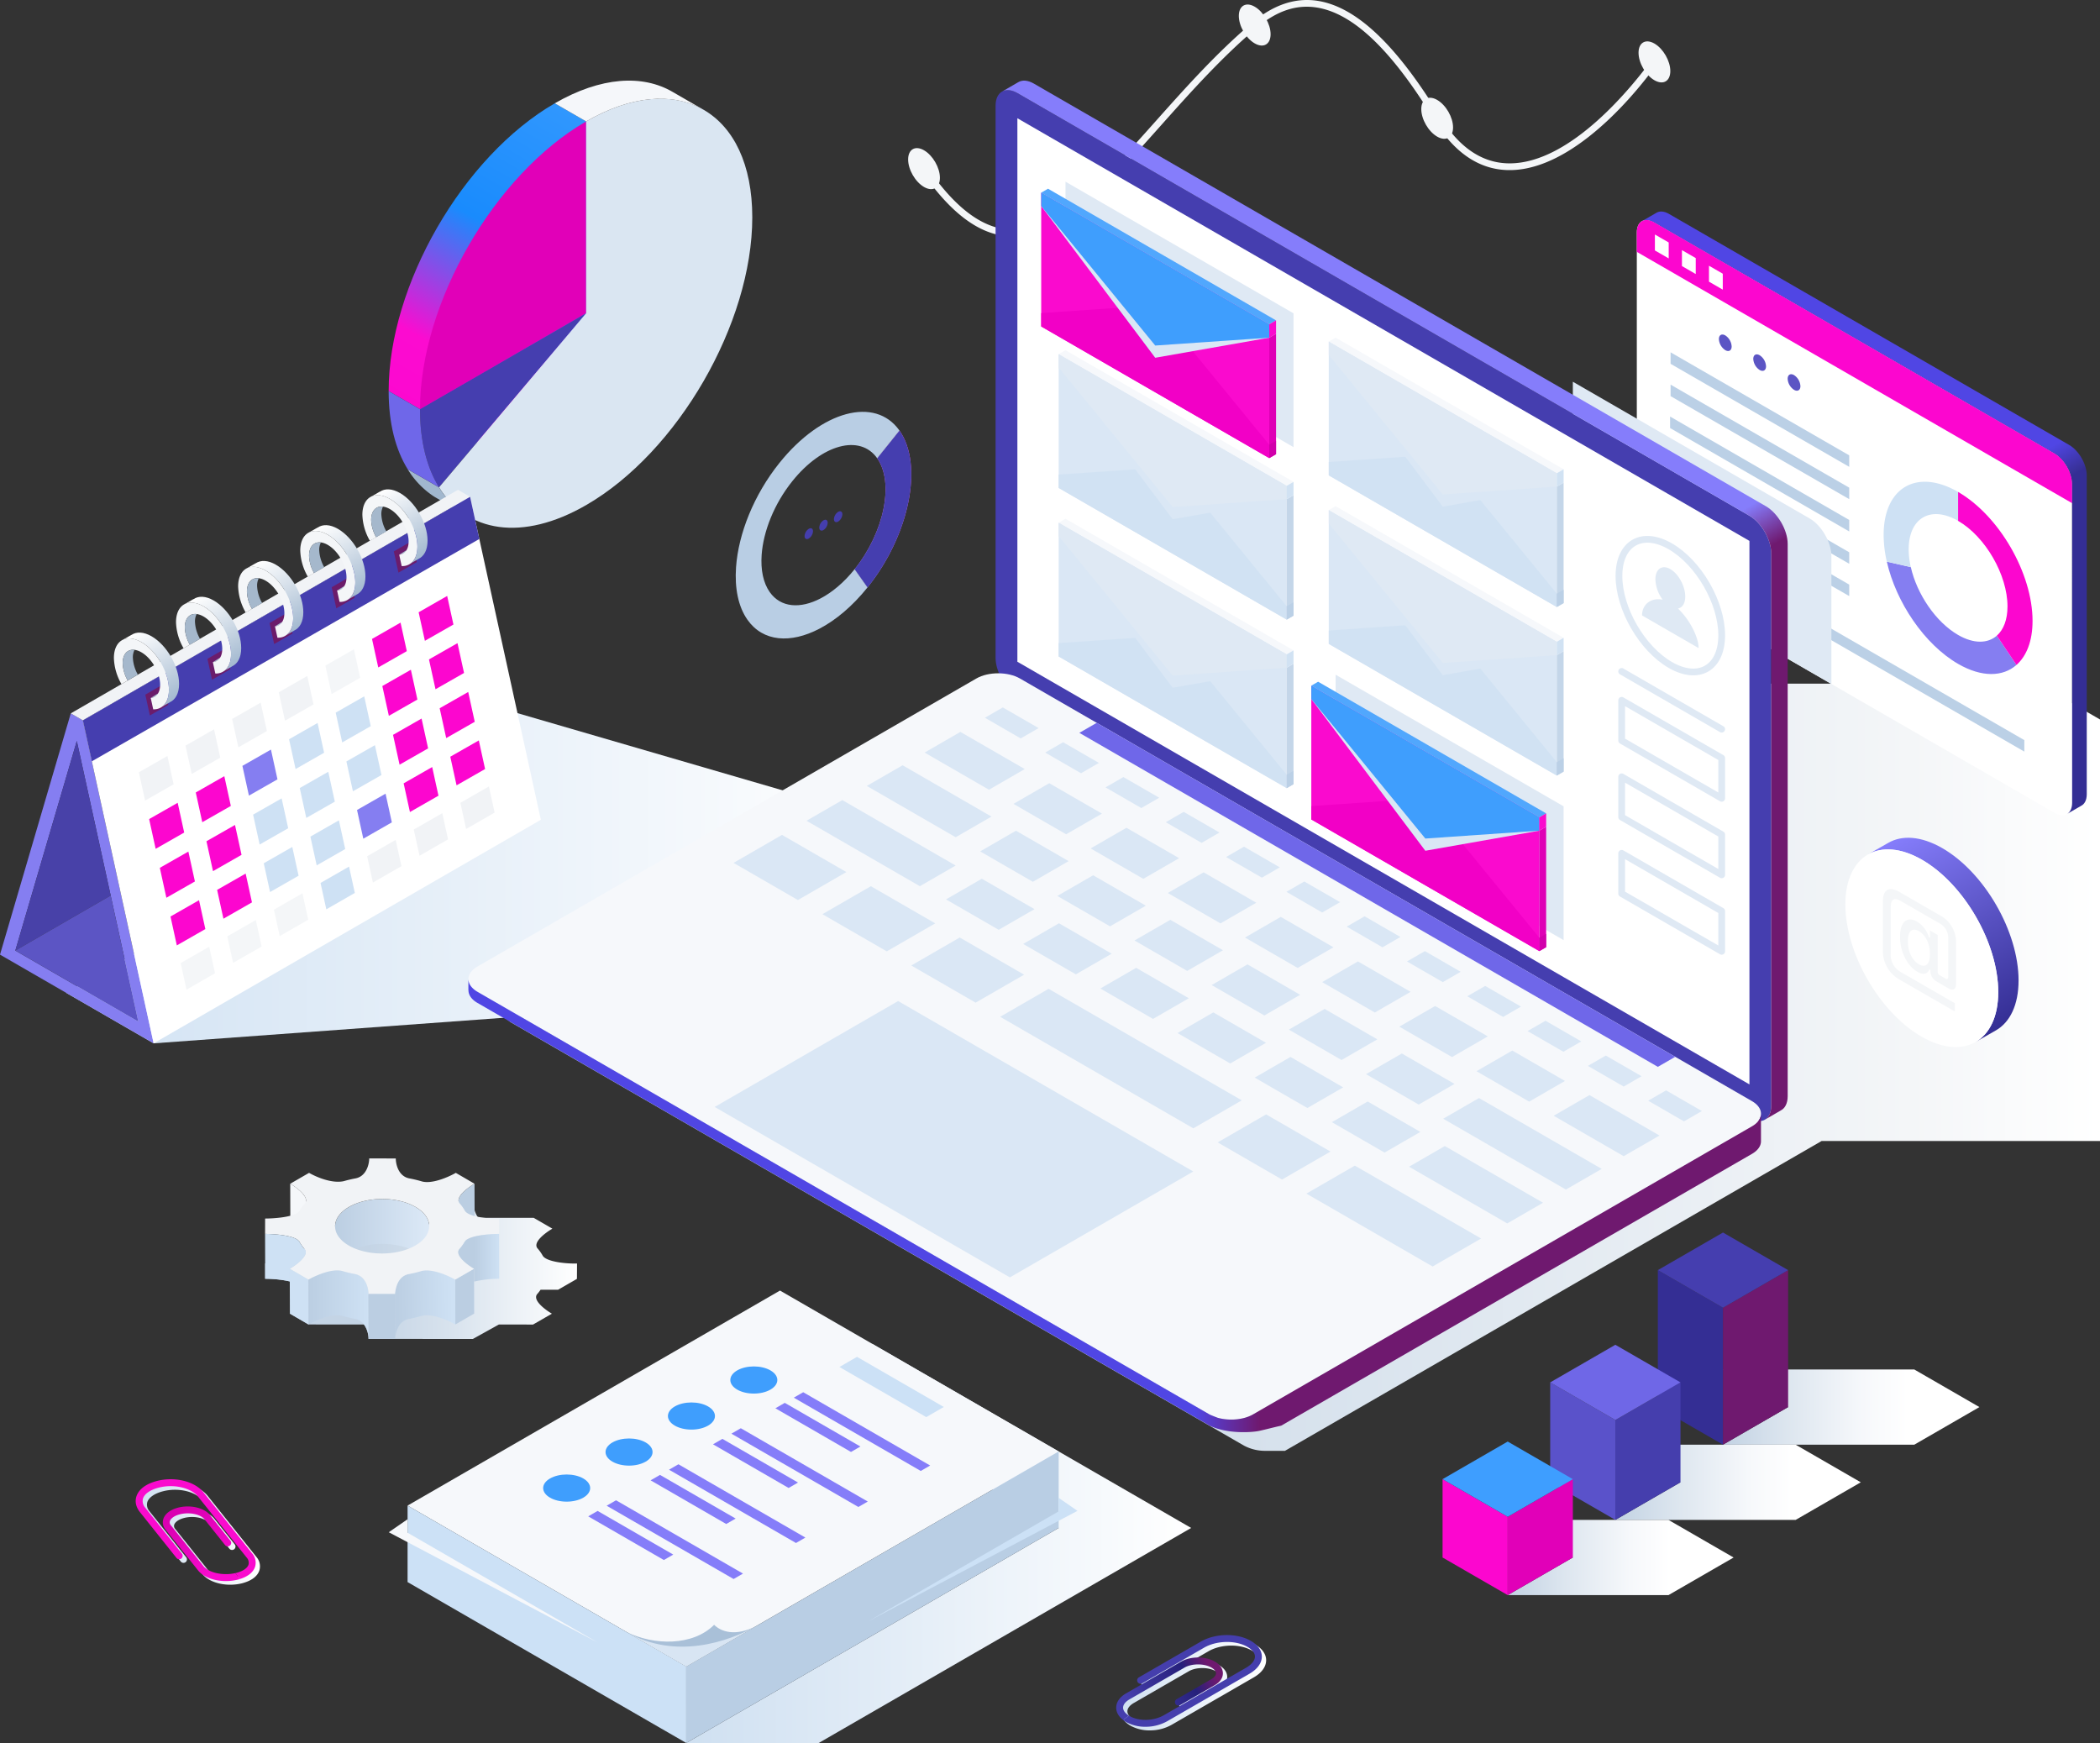 <svg xmlns="http://www.w3.org/2000/svg" xmlns:xlink="http://www.w3.org/1999/xlink" viewBox="0 0 1244.297 1032.751" id="Mailmarketing"><rect x="0" y="0" width="1244.297" height="1032.751" fill="#333333" stroke="none"/><defs><linearGradient id="c" x1="298.018" x2="1244.297" y1="632.368" y2="632.368" gradientUnits="userSpaceOnUse"><stop offset="0" stop-color="#c4d4e4" class="stopColorc4c9e4 svgShape"></stop><stop offset=".236" stop-color="#cad8e7" class="stopColorcacee7 svgShape"></stop><stop offset=".541" stop-color="#dae4ee" class="stopColordaddee svgShape"></stop><stop offset=".881" stop-color="#f4f6f8" class="stopColorf4f5fa svgShape"></stop><stop offset="1" stop-color="#ffffff" class="stopColorffffff svgShape"></stop></linearGradient><linearGradient id="d" x1="1040.215" x2="1255.289" y1="92.163" y2="464.682" gradientUnits="userSpaceOnUse"><stop offset=".551" stop-color="#5046e4" class="stopColor5652cc svgShape"></stop><stop offset=".596" stop-color="#383199" class="stopColor393199 svgShape"></stop><stop offset=".6" stop-color="#342e94" class="stopColor362e94 svgShape"></stop></linearGradient><linearGradient id="e" x1="165.286" x2="303.322" y1="40.536" y2="281.215" gradientTransform="matrix(-1 0 0 1 537.93 0)" gradientUnits="userSpaceOnUse"><stop offset="0" stop-color="#3e9eff" class="stopColorffd03e svgShape"></stop><stop offset=".142" stop-color="#3097fe" class="stopColorfecb30 svgShape"></stop><stop offset=".44" stop-color="#198bfd" class="stopColorfdc119 svgShape"></stop><stop offset=".72" stop-color="#fc0bd0" class="stopColorfcbc0b svgShape"></stop><stop offset=".96" stop-color="#fc06cf" class="stopColorfcba06 svgShape"></stop><stop offset=".966" stop-color="#fb0ed0" class="stopColorfbb40e svgShape"></stop><stop offset=".976" stop-color="#f723d0" class="stopColorf7a423 svgShape"></stop><stop offset=".987" stop-color="#f147d2" class="stopColorf18947 svgShape"></stop><stop offset="1" stop-color="#a50b89" class="stopColore96675 svgShape"></stop></linearGradient><linearGradient id="f" x1="24.976" x2="512.547" y1="518.865" y2="518.865" gradientTransform="translate(14.22)" gradientUnits="userSpaceOnUse"><stop offset="0" stop-color="#d1e2f3" class="stopColord1d7f3 svgShape"></stop><stop offset="1" stop-color="#ffffff" class="stopColorffffff svgShape"></stop></linearGradient><linearGradient id="a" x1="196.695" x2="219.697" y1="414.319" y2="374.478" gradientTransform="matrix(-1 0 0 1 300.468 0)" gradientUnits="userSpaceOnUse"><stop offset="0" stop-color="#a3b9d0" class="stopColora3a9d0 svgShape"></stop><stop offset="1" stop-color="#ffffff" class="stopColorffffff svgShape"></stop></linearGradient><linearGradient id="g" x1="159.888" x2="182.89" y1="393.101" y2="353.26" xlink:href="#a"></linearGradient><linearGradient id="h" x1="123.081" x2="146.083" y1="371.883" y2="332.042" xlink:href="#a"></linearGradient><linearGradient id="i" x1="86.274" x2="109.276" y1="350.665" y2="310.824" xlink:href="#a"></linearGradient><linearGradient id="j" x1="49.467" x2="72.469" y1="329.447" y2="289.606" xlink:href="#a"></linearGradient><linearGradient id="k" x1="711.761" x2="1088.552" y1="-13.898" y2="638.723" gradientUnits="userSpaceOnUse"><stop offset=".576" stop-color="#857dfb" class="stopColor807dfb svgShape"></stop><stop offset=".612" stop-color="#6f196f" class="stopColor20196f svgShape"></stop></linearGradient><linearGradient id="l" x1="277.527" x2="1043.423" y1="714.515" y2="714.515" gradientUnits="userSpaceOnUse"><stop offset=".562" stop-color="#5046e4" class="stopColor5652cc svgShape"></stop><stop offset=".612" stop-color="#6f196f" class="stopColor20196f svgShape"></stop></linearGradient><linearGradient id="b" x1="978.5" x2="1130.436" y1="833.728" y2="833.728" gradientTransform="translate(42.41)" gradientUnits="userSpaceOnUse"><stop offset="0" stop-color="#c2d2e3" class="stopColorc2c7e3 svgShape"></stop><stop offset=".253" stop-color="#dde6ef" class="stopColordde0ef svgShape"></stop><stop offset=".543" stop-color="#f6f8fb" class="stopColorf6f7fb svgShape"></stop><stop offset=".719" stop-color="#ffffff" class="stopColorffffff svgShape"></stop></linearGradient><linearGradient id="m" x1="859.493" x2="1004.917" y1="878.293" y2="878.293" gradientTransform="translate(97.637)" xlink:href="#b"></linearGradient><linearGradient id="n" x1="740.486" x2="874.336" y1="922.859" y2="922.859" gradientTransform="translate(152.864)" xlink:href="#b"></linearGradient><linearGradient id="o" x1="756.769" x2="868.126" y1="-150.051" y2="-150.051" gradientTransform="matrix(.749 -1.011 -.434 -.749 -171.906 1039.263)" gradientUnits="userSpaceOnUse"><stop offset="0" stop-color="#6db4fc" class="stopColorfcad6d svgShape"></stop><stop offset="1" stop-color="#fd6ae2" class="stopColorfd806a svgShape"></stop></linearGradient><linearGradient id="p" x1="157.061" x2="341.911" y1="753.179" y2="753.179" gradientUnits="userSpaceOnUse"><stop offset=".331" stop-color="#c4d4e5" class="stopColorc4c9e5 svgShape"></stop><stop offset=".584" stop-color="#d7e2ed" class="stopColord7dbed svgShape"></stop><stop offset="1" stop-color="#ffffff" class="stopColorffffff svgShape"></stop></linearGradient><linearGradient id="q" x1="198.544" x2="254.39" y1="731.825" y2="731.825" gradientUnits="userSpaceOnUse"><stop offset="0" stop-color="#bbcee2" class="stopColorbbbfe2 svgShape"></stop><stop offset="1" stop-color="#dce9f7" class="stopColordce0f7 svgShape"></stop></linearGradient><linearGradient id="r" x1="182.772" x2="218.398" y1="772.969" y2="772.969" gradientUnits="userSpaceOnUse"><stop offset="0" stop-color="#bbcee2" class="stopColorbbbfe2 svgShape"></stop><stop offset="1" stop-color="#cee1f4" class="stopColorced2f4 svgShape"></stop></linearGradient><linearGradient id="s" x1="459.414" x2="476.979" y1="766.809" y2="796.185" gradientTransform="rotate(120.001 362.045 714.49)" gradientUnits="userSpaceOnUse"><stop offset="0" stop-color="#cee1f4" class="stopColorced2f4 svgShape"></stop><stop offset="1" stop-color="#bbcee2" class="stopColorbbbfe2 svgShape"></stop></linearGradient><linearGradient id="t" x1="271.512" x2="295.808" y1="745.254" y2="745.254" gradientUnits="userSpaceOnUse"><stop offset=".404" stop-color="#bbcee2" class="stopColorbbbfe2 svgShape"></stop><stop offset="1" stop-color="#cee1f4" class="stopColorced2f4 svgShape"></stop></linearGradient><linearGradient id="u" x1="-58.619" x2="69.551" y1="371.213" y2="371.213" gradientTransform="rotate(-120.001 634.464 126.702)" gradientUnits="userSpaceOnUse"><stop offset="0" stop-color="#342e94" class="stopColor362e94 svgShape"></stop><stop offset=".449" stop-color="#5750c0" class="stopColor5650c0 svgShape"></stop><stop offset="1" stop-color="#857dfb" class="stopColor807dfb svgShape"></stop></linearGradient><linearGradient id="v" x1="82.957" x2="154.064" y1="908.811" y2="908.811" gradientUnits="userSpaceOnUse"><stop offset="0" stop-color="#cfe0f1" class="stopColorcfd5f1 svgShape"></stop><stop offset=".615" stop-color="#ebf2f9" class="stopColorebeef9 svgShape"></stop><stop offset="1" stop-color="#ffffff" class="stopColorffffff svgShape"></stop></linearGradient><linearGradient id="w" x1="132.208" x2="104.468" y1="928.723" y2="893.155" gradientUnits="userSpaceOnUse"><stop offset="0" stop-color="#fa0ace" class="stopColorfab80a svgShape"></stop><stop offset=".033" stop-color="#f90ace" class="stopColorf9b60a svgShape"></stop><stop offset=".615" stop-color="#e203b9" class="stopColore29503 svgShape"></stop><stop offset=".935" stop-color="#da00b2" class="stopColorda8900 svgShape"></stop></linearGradient><linearGradient id="x" x1="663.93" x2="750.214" y1="998.135" y2="998.135" gradientUnits="userSpaceOnUse"><stop offset="0" stop-color="#cfe0f1" class="stopColorcfd5f1 svgShape"></stop><stop offset=".505" stop-color="#e9f1f9" class="stopColore9ecf9 svgShape"></stop><stop offset="1" stop-color="#ffffff" class="stopColorffffff svgShape"></stop></linearGradient><linearGradient id="y" x1="672.39" x2="719.87" y1="1013.108" y2="985.708" gradientUnits="userSpaceOnUse"><stop offset="0" stop-color="#453ead" class="stopColor423ead svgShape"></stop><stop offset=".213" stop-color="#3b349c" class="stopColor39349c svgShape"></stop><stop offset=".679" stop-color="#26207b" class="stopColor27207b svgShape"></stop><stop offset=".935" stop-color="#6f196f" class="stopColor20196f svgShape"></stop></linearGradient><linearGradient id="z" x1="406.608" x2="705.795" y1="914.532" y2="914.532" gradientUnits="userSpaceOnUse"><stop offset="0" stop-color="#cfe0f1" class="stopColorcfd5f1 svgShape"></stop><stop offset="1" stop-color="#ffffff" class="stopColorffffff svgShape"></stop></linearGradient></defs><g style="isolation:isolate" fill="#010001" class="color000000 svgShape"><g fill="#010001" class="color000000 svgShape"><g data-name="Line graph" fill="#010001" class="color000000 svgShape"><path fill="#f4f6f8" d="M556.92 105.355c0-6.002-4.214-13.305-9.413-16.305-5.199-3.004-9.416-.57-9.416 5.435s4.217 13.304 9.416 16.307c5.2 3 9.414.568 9.414-5.437ZM752.86 20.27c0-6.001-4.213-13.304-9.413-16.304-5.199-3.005-9.416-.57-9.416 5.434 0 6.003 4.217 13.305 9.416 16.307 5.2 3 9.414.567 9.414-5.436ZM860.97 75.514c0-6.005-4.216-13.305-9.415-16.308-5.2-3.002-9.414-.568-9.414 5.437s4.214 13.302 9.414 16.307c5.199 3 9.416.566 9.416-5.436ZM989.7 42.11c0-6.004-4.217-13.305-9.413-16.307-5.202-3.002-9.414-.568-9.414 5.437 0 6.004 4.212 13.302 9.414 16.307 5.196 3 9.413.565 9.413-5.437Z" class="colorced3f8 svgShape"></path><path fill="#f4f6f8" d="M600.312 140.124c-.871 0-1.74-.027-2.615-.083-17.68-1.127-34.637-13.88-51.842-38.99l3.3-2.262c16.463 24.028 32.426 36.216 48.797 37.26 27.92 1.79 55.125-28.689 86.582-63.977 17.938-20.12 36.487-40.927 57.62-58.766C754.738 2.685 767.812-1.614 781.023.54c22.795 3.709 46.426 26.115 72.244 68.498 10.814 17.756 24.098 27.081 39.484 27.719a43.78 43.78 0 0 0 1.754.036c36.608 0 73.576-46.768 84.164-61.296l3.235 2.355c-8.944 12.27-23.305 29.774-40.944 43.499-17.334 13.487-33.623 20.01-48.375 19.402-16.804-.695-31.181-10.666-42.736-29.635-25.174-41.324-47.897-63.12-69.469-66.63-12.181-1.984-23.834 1.905-35.646 11.874-20.914 17.657-39.368 38.355-57.213 58.372-31.213 35.012-58.297 65.39-87.21 65.39Z" class="colorced3f8 svgShape"></path></g><path d="m1244.297 426.296-23.82-13.752c-7.102-4.1-24.528-7.453-38.736-7.453H615.062c-14.204 0-311.72 186.134-311.72 186.134-7.099 4.102-7.099 10.809 0 14.911L737.11 856.57a26.467 26.467 0 0 0 12.994 3.075h11.28l305.37-176.307 12.606-7.279h164.938Z" style="mix-blend-mode:multiply" fill="url(#c)" data-name="Shadow from laptop"></path><g data-name="Back frame" fill="#010001" class="color000000 svgShape"><path fill="#ffffff" d="M1227.787 475.629c0 6.6-4.677 9.3-10.393 6L980.24 344.707c-5.716-3.3-10.392-11.4-10.392-18v-188.97c0-6.6 4.676-9.3 10.392-6l237.155 136.922c5.716 3.3 10.393 11.4 10.393 18Z" class="colorffffff svgShape"></path><path fill="#fc06cf" d="M1217.394 268.659 980.24 131.737c-5.716-3.3-10.392-.6-10.392 6v11.5l257.94 148.922v-11.5c0-6.6-4.677-14.7-10.393-18Z" class="colorfcba06 svgShape"></path><path fill="#ffffff" d="m980.563 138.951 8.18 4.723v9.446l-8.18-4.723v-9.446zM996.584 148.201l8.181 4.723v9.446l-8.181-4.723v-9.446zM1012.605 157.451l8.181 4.723v9.446l-8.181-4.723v-9.446z" class="colorffffff svgShape"></path><path fill="url(#d)" d="M1226.054 263.659 988.9 126.737c-2.832-1.635-5.406-1.793-7.285-.738l-.001-.002-.022.013-.06.034-8.579 4.953.002.002c1.879-1.055 4.453-.897 7.285.738l237.155 136.922c5.716 3.3 10.393 11.4 10.393 18v188.97c0 3.157-1.079 5.408-2.82 6.551l8.03-4.636-.008-.011c2.115-.98 3.458-3.378 3.458-6.904v-188.97c0-6.6-4.677-14.7-10.393-18Z"></path><path fill="#5c55c4" d="M1038.856 212.674c0-2.41 1.693-3.389 3.78-2.183a8.354 8.354 0 0 1 3.78 6.55c0 2.41-1.69 3.388-3.78 2.182a8.36 8.36 0 0 1-3.78-6.549ZM1018.484 200.913c0-2.412 1.693-3.389 3.78-2.183a8.36 8.36 0 0 1 3.78 6.549c0 2.41-1.693 3.389-3.78 2.183a8.36 8.36 0 0 1-3.78-6.55ZM1066.788 228.801a8.353 8.353 0 0 0-3.78-6.548c-2.088-1.205-3.78-.228-3.78 2.183a8.358 8.358 0 0 0 3.78 6.548c2.089 1.206 3.78.23 3.78-2.183Z" class="color5655c4 svgShape"></path><path fill="#bbd0e6" d="m989.856 208.758 105.853 61.047v6.811l-105.853-61.047v-6.811zM989.856 227.904l105.853 61.048v6.811l-105.853-61.048v-6.811zM989.563 246.815l106.146 61.283v6.811l-106.146-61.283v-6.811zM989.563 265.961l106.146 61.283v6.811l-106.146-61.283v-6.811zM989.563 285.107l106.146 61.284v6.811l-106.146-61.284v-6.811zM989.563 317.348l209.898 121.185v6.811L989.563 324.159v-6.811z" class="colorbbc0e6 svgShape"></path><path fill="#857ef1" d="M1132.194 336.032c3.636 15.992 14.803 32.557 28.02 40.188 9.3 5.369 17.581 5.136 22.943.424L1194.792 394c-8.081 7.101-20.561 7.453-34.578-.64-19.92-11.5-36.75-36.466-42.23-60.567Z" class="color807ef1 svgShape"></path><path fill="#cee1f4" d="M1116.097 316.948a71.813 71.813 0 0 0 1.887 15.846l14.21 3.238a47.655 47.655 0 0 1-1.252-10.513c0-18.667 13.106-26.234 29.272-16.9v-17.142c-24.365-14.067-44.117-2.663-44.117 25.471Z" class="colorced2f4 svgShape"></path><path fill="#fc06cf" d="M1160.214 291.477v17.142c16.167 9.334 29.272 32.033 29.272 50.7 0 7.93-2.37 13.846-6.329 17.325L1194.792 394c5.967-5.244 9.54-14.16 9.54-26.11 0-28.135-19.752-62.346-44.118-76.414Z" class="colorfcba06 svgShape"></path></g><g data-name="Pie chart" fill="#010001" class="color000000 svgShape"><path fill="#857df9" d="M347.306 71.943v113.668l-98.44 56.836c0-62.777 44.072-139.115 98.44-170.504Z" class="color807df9 svgShape"></path><path fill="url(#e)" d="m328.72 61.213 67.297 38.853-96.436 171.66-69.3-40.01c0-62.779 44.071-139.115 98.439-170.503Z"></path><path fill="#e100b8" d="M347.306 71.943v113.668l-98.44 56.836c0-62.777 44.072-139.115 98.44-170.504Z" class="colore19100 svgShape"></path><path fill="#453eaf" d="m248.866 242.447 98.44-56.836-87.163 103.146c-7.189-11.637-11.277-27.238-11.277-46.31Z" class="color423eaf svgShape"></path><path fill="#dae6f2" d="M347.306 185.611V71.943c54.367-31.389 98.439-5.943 98.439 56.834s-44.072 139.113-98.44 170.503c-37.849 21.852-70.689 16.133-87.162-10.523Z" class="colordadff2 svgShape"></path><path fill="#f5f7fa" d="M328.72 61.213c27.343-15.788 52.078-17.186 69.916-6.702l17.347 10.016-.013.027c-17.737-9.707-41.95-8.035-68.664 7.39L328.72 61.212Z" class="colorf5f5fa svgShape"></path><path fill="#a1b7ce" d="M257.354 294.33a50.727 50.727 0 0 1-15.796-16.304l18.585 10.73a50.714 50.714 0 0 0 15.8 16.305Z" class="colora1a7ce svgShape"></path><path fill="#6f67e9" d="M241.558 278.026c-7.19-11.636-11.278-27.237-11.278-46.31l18.586 10.731h-.002c0 19.072 4.09 34.673 11.28 46.31Z" class="color6b67e9 svgShape"></path></g><g fill="#010001" class="color000000 svgShape"><path style="mix-blend-mode:multiply" fill="url(#f)" d="M296.226 419.53 130.231 535.712 39.195 588.27l51.838 29.929 220.699-16.12 215.034-112.438-10.447-6.032-220.093-64.079z"></path><path fill="#857ef1" d="m0 565.64 91.033 52.559L49.1 426.83l-7.166-4.137Zm9.076-2.4 36.439-124.209 36.438 166.285Z" class="color807ef1 svgShape"></path><path fill="#4841a8" d="m9.076 563.24 56.509-32.623-20.07-91.586L9.076 563.24z" class="color4241a8 svgShape"></path><path fill="#5c55c4" d="m9.076 563.24 72.877 42.076-16.368-74.699L9.076 563.24z" class="color5655c4 svgShape"></path><path fill="#f1f3f6" d="M41.934 422.693 271.37 290.228l7.166 4.139L49.1 426.83l-7.166-4.137z" class="colorf1f1f6 svgShape"></path><path fill="#ffffff" d="M49.1 426.83q114.73-66.217 229.436-132.463 20.94 95.688 41.93 191.368Q205.753 551.971 91.032 618.2 70.05 522.523 49.1 426.83Z" class="colorffffff svgShape"></path><path fill="#453eaf" d="M54.419 451.09q114.794-65.872 229.591-131.74c-2.37-10.814-3.489-15.912-5.474-24.983Q163.824 360.603 49.1 426.83c1.914 8.73 3.003 13.684 5.319 24.26Z" class="color423eaf svgShape"></path><path fill="#6b1c6b" d="M170.62 362.87c-4.36 2.518-6.542 3.766-10.907 6.283 1.043 4.741 1.588 7.25 2.727 12.456 4.364-2.509 6.55-3.757 10.91-6.266-1.138-5.21-1.691-7.719-2.73-12.472ZM133.809 384.084c-4.36 2.514-6.538 3.766-10.899 6.279 1.035 4.72 1.58 7.212 2.715 12.397 4.36-2.509 6.542-3.757 10.902-6.265-1.14-5.19-1.684-7.686-2.718-12.41ZM97.006 405.298c-4.36 2.517-6.542 3.77-10.902 6.283 1.026 4.69 1.57 7.174 2.705 12.339 4.36-2.51 6.534-3.766 10.894-6.27-1.13-5.164-1.667-7.652-2.697-12.352ZM196.525 347.94c4.36-2.514 6.533-3.774 10.894-6.287 1.05 4.778 1.604 7.304 2.751 12.54-4.36 2.504-6.546 3.752-10.906 6.257-1.148-5.227-1.697-7.74-2.74-12.51ZM233.331 326.726c4.36-2.518 6.539-3.766 10.899-6.283 1.05 4.804 1.612 7.338 2.76 12.594-4.36 2.505-6.547 3.753-10.907 6.258-1.147-5.244-1.7-7.774-2.752-12.57Z" class="color1e1c6b svgShape"></path><path fill="#fc06cf" d="M251.756 379.7c6.764-3.862 10.148-5.785 16.912-9.65-1.511-6.895-2.257-10.308-3.71-16.934-6.769 3.866-10.14 5.805-16.909 9.671 1.45 6.621 2.195 10.023 3.707 16.913ZM224.126 395.477l16.912-9.659c-1.508-6.89-2.253-10.286-3.703-16.904-6.76 3.866-10.144 5.814-16.907 9.68l3.698 16.883Z" class="colorfcba06 svgShape"></path><path fill="#f4f6f8" d="M196.495 411.254c6.769-3.861 10.144-5.797 16.913-9.658-1.508-6.886-2.258-10.274-3.703-16.879-6.764 3.87-10.148 5.805-16.908 9.675 1.445 6.592 2.195 9.99 3.698 16.862Z" class="colorced3f8 svgShape"></path><path fill="#f1f3f6" d="M168.865 427.032c6.764-3.862 10.136-5.793 16.904-9.655-1.508-6.877-2.253-10.265-3.698-16.858-6.765 3.87-10.136 5.806-16.9 9.675 1.44 6.585 2.186 9.969 3.694 16.838ZM141.23 442.81c6.765-3.863 10.148-5.798 16.913-9.66-1.508-6.868-2.254-10.244-3.694-16.824-6.769 3.866-10.14 5.805-16.904 9.671 1.44 6.572 2.182 9.947 3.685 16.812ZM113.596 458.586c6.764-3.866 10.148-5.796 16.912-9.658-1.5-6.86-2.245-10.236-3.685-16.803-6.765 3.866-10.14 5.805-16.904 9.67 1.436 6.563 2.173 9.935 3.677 16.791ZM85.966 474.364l16.908-9.658c-1.5-6.853-2.241-10.22-3.677-16.779-6.765 3.866-10.136 5.801-16.905 9.667 1.437 6.55 2.174 9.918 3.674 16.77Z" class="colorf1f1f6 svgShape"></path><path fill="#fc06cf" d="M258.043 408.39c6.764-3.862 10.144-5.789 16.912-9.646-1.558-7.108-2.341-10.655-3.878-17.667-6.764 3.858-10.136 5.784-16.904 9.646 1.537 7.007 2.312 10.559 3.87 17.666ZM230.408 424.146c6.764-3.858 10.148-5.792 16.913-9.65-1.554-7.103-2.333-10.655-3.87-17.662-6.769 3.857-10.145 5.8-16.913 9.658 1.533 7.003 2.316 10.55 3.87 17.654Z" class="colorfcba06 svgShape"></path><path fill="#cee1f4" d="m202.765 439.906 16.917-9.645-3.866-17.658c-6.768 3.857-10.144 5.792-16.908 9.65 1.533 6.999 2.303 10.554 3.857 17.653ZM175.135 455.671c6.764-3.861 10.14-5.792 16.904-9.654l-3.862-17.64c-6.764 3.857-10.144 5.792-16.908 9.65 1.533 6.993 2.312 10.541 3.866 17.644Z" class="colorced2f4 svgShape"></path><path fill="#857ef1" d="m147.492 471.424 16.916-9.646c-1.553-7.1-2.332-10.643-3.865-17.633-6.765 3.857-10.145 5.784-16.908 9.646 1.532 6.986 2.303 10.533 3.857 17.633Z" class="color807ef1 svgShape"></path><path fill="#fc06cf" d="M119.857 487.184c6.769-3.857 10.148-5.792 16.917-9.65-1.558-7.099-2.329-10.642-3.862-17.632-6.764 3.857-10.152 5.8-16.916 9.658 1.533 6.986 2.307 10.525 3.861 17.624ZM92.227 502.95c6.764-3.862 10.148-5.789 16.912-9.647-1.553-7.103-2.337-10.646-3.861-17.628-6.768 3.857-10.144 5.788-16.912 9.645 1.528 6.982 2.303 10.53 3.861 17.63ZM264.384 437.327c6.764-3.862 10.148-5.789 16.912-9.65-1.537-7.02-2.32-10.568-3.874-17.67-6.768 3.857-10.144 5.783-16.908 9.645 1.553 7.103 2.333 10.655 3.87 17.675ZM236.75 453.095c6.764-3.861 10.147-5.8 16.912-9.658-1.537-7.02-2.317-10.571-3.87-17.674-6.764 3.857-10.149 5.796-16.913 9.654 1.554 7.107 2.333 10.655 3.87 17.678Z" class="colorfcba06 svgShape"></path><path fill="#cee1f4" d="M209.115 468.86c6.768-3.857 10.148-5.788 16.912-9.645-1.541-7.024-2.316-10.584-3.874-17.688-6.764 3.858-10.148 5.789-16.913 9.646 1.558 7.108 2.333 10.659 3.875 17.687ZM181.476 484.638c6.768-3.858 10.148-5.789 16.917-9.65-1.542-7.028-2.321-10.588-3.879-17.696-6.764 3.858-10.148 5.784-16.912 9.646 1.558 7.107 2.332 10.668 3.874 17.7ZM153.845 500.403c6.765-3.858 10.15-5.797 16.913-9.655-1.541-7.04-2.32-10.588-3.883-17.7-6.764 3.858-10.14 5.79-16.908 9.646l3.878 17.709Z" class="colorced2f4 svgShape"></path><path fill="#fc06cf" d="M126.211 516.176c6.764-3.862 10.148-5.801 16.912-9.663-1.54-7.04-2.32-10.6-3.878-17.708-6.768 3.857-10.148 5.793-16.917 9.65 1.563 7.112 2.337 10.672 3.883 17.72ZM98.58 531.94c6.765-3.857 10.145-5.788 16.909-9.65-1.546-7.044-2.32-10.604-3.878-17.716a21671.28 21671.28 0 0 0-16.909 9.646c1.558 7.112 2.333 10.672 3.879 17.72ZM270.524 465.338c6.764-3.866 10.14-5.805 16.904-9.671-1.453-6.634-2.207-10.048-3.72-16.95-6.763 3.862-10.135 5.797-16.904 9.658 1.516 6.911 2.267 10.32 3.72 16.963ZM242.893 481.14c6.76-3.865 10.149-5.804 16.909-9.675-1.458-6.647-2.204-10.064-3.715-16.975-6.769 3.862-10.149 5.801-16.917 9.663 1.516 6.915 2.266 10.332 3.723 16.987Z" class="colorfcba06 svgShape"></path><path fill="#857ef1" d="M215.267 496.947c6.765-3.87 10.148-5.8 16.909-9.67a47243.42 47243.42 0 0 0-3.724-17.005c-6.764 3.861-10.144 5.8-16.908 9.662 1.516 6.923 2.262 10.35 3.723 17.013Z" class="color807ef1 svgShape"></path><path fill="#cee1f4" d="M187.641 512.75c6.76-3.87 10.14-5.801 16.904-9.671-1.462-6.672-2.211-10.098-3.732-17.026-6.764 3.862-10.135 5.793-16.9 9.659 1.521 6.931 2.266 10.362 3.728 17.038ZM160.015 528.557c6.764-3.87 10.148-5.806 16.908-9.676-1.466-6.68-2.215-10.106-3.736-17.042-6.764 3.862-10.144 5.793-16.908 9.658l3.736 17.06Z" class="colorced2f4 svgShape"></path><path fill="#fc06cf" d="m132.389 544.359 16.908-9.68c-1.466-6.692-2.224-10.126-3.745-17.07-6.763 3.865-10.14 5.796-16.907 9.662 1.524 6.948 2.278 10.383 3.744 17.088ZM104.767 560.166c6.764-3.866 10.144-5.805 16.908-9.671-1.47-6.71-2.224-10.153-3.749-17.105-6.768 3.866-10.14 5.797-16.904 9.658 1.525 6.957 2.27 10.404 3.745 17.118Z" class="colorfcba06 svgShape"></path><path fill="#f1f3f6" d="M276.186 491.192c6.76-3.886 10.136-5.825 16.896-9.712-1.302-5.96-1.99-9.068-3.397-15.476-6.76 3.874-10.135 5.81-16.9 9.683 1.408 6.417 2.095 9.533 3.401 15.505ZM248.577 507.062c6.76-3.887 10.136-5.834 16.9-9.717-1.311-5.976-2.002-9.101-3.405-15.522-6.76 3.874-10.144 5.813-16.904 9.692 1.407 6.43 2.094 9.558 3.409 15.547ZM220.964 522.928c6.76-3.887 10.14-5.826 16.9-9.71-1.312-5.993-2.003-9.13-3.414-15.563-6.76 3.874-10.148 5.81-16.908 9.683 1.415 6.446 2.106 9.58 3.422 15.59Z" class="colorf1f1f6 svgShape"></path><path fill="#cee1f4" d="M193.35 538.801c6.76-3.887 10.131-5.83 16.895-9.713-1.319-6.018-2.01-9.155-3.426-15.61-6.76 3.875-10.131 5.814-16.895 9.688 1.415 6.463 2.102 9.608 3.426 15.635Z" class="colorced2f4 svgShape"></path><path fill="#f4f6f8" d="M165.732 554.662c6.76-3.887 10.144-5.826 16.904-9.708-1.32-6.036-2.014-9.185-3.43-15.652-6.76 3.878-10.144 5.81-16.904 9.688 1.415 6.474 2.103 9.629 3.43 15.672ZM138.118 570.523c6.765-3.882 10.14-5.821 16.9-9.704-1.323-6.052-2.014-9.21-3.434-15.69-6.76 3.875-10.144 5.81-16.904 9.684 1.424 6.488 2.11 9.65 3.438 15.71ZM110.513 586.393c6.76-3.883 10.136-5.826 16.896-9.709-1.332-6.073-2.023-9.235-3.443-15.73-6.764 3.878-10.144 5.808-16.908 9.687 1.424 6.504 2.12 9.67 3.455 15.752Z" class="colorced3f8 svgShape"></path><path fill="#a5b8cc" d="m89.312 413.554 4.21-2.627c-.273 1.81-2.426 2.463-4.21 2.627Z" class="colora5abcc svgShape"></path><path fill="#f4f6f8" d="M83.796 386.514c-6.128-3.535-11.095-.675-11.1 6.4a22.176 22.176 0 0 0 2.983 10.299l-3.702 2.136a32.806 32.806 0 0 1-4.49-15.443c.004-10.4 7.296-14.613 16.305-9.41 9.005 5.197 16.305 17.837 16.3 28.237.005 7.493-3.815 11.706-9.306 11.564l-1.474-6.743c3.313-.298 5.575-3.087 5.57-7.833 0-7.074-4.963-15.668-11.086-19.207Z" class="colorced3f8 svgShape"></path><path fill="#a5b8cc" d="M79.704 385.077a9.778 9.778 0 0 0-.988 4.356 22.193 22.193 0 0 0 2.982 10.3l-6.019 3.48a22.176 22.176 0 0 1-2.982-10.3c.004-5.398 2.911-8.317 7.007-7.836Z" class="colora5abcc svgShape"></path><path fill="url(#a)" d="M77.844 376.232c2.982-2.023 7.217-1.96 11.966.783 9.01 5.197 16.305 17.838 16.301 28.237.004 5.537-2.086 9.265-5.39 10.785v.013l-6.019 3.48v-.012c3.3-1.52 5.395-5.253 5.39-10.785.005-10.4-7.295-23.04-16.3-28.238-4.398-2.538-8.364-2.802-11.292-1.235l5.286-3.058Z"></path><path fill="#a5b8cc" d="m126.119 392.335 4.209-2.626c-.272 1.81-2.425 2.463-4.209 2.626Z" class="colora5abcc svgShape"></path><path fill="#f4f6f8" d="M120.603 365.296c-6.128-3.535-11.095-.675-11.099 6.4a22.172 22.172 0 0 0 2.982 10.299l-3.703 2.136a32.81 32.81 0 0 1-4.49-15.443c.005-10.4 7.297-14.613 16.306-9.411 9.005 5.198 16.305 17.838 16.3 28.238.005 7.493-3.815 11.706-9.306 11.564l-1.474-6.744c3.313-.297 5.575-3.086 5.57-7.832 0-7.074-4.963-15.668-11.086-19.207Z" class="colorced3f8 svgShape"></path><path fill="#a5b8cc" d="M116.511 363.86a9.778 9.778 0 0 0-.989 4.355 22.207 22.207 0 0 0 2.983 10.3l-6.019 3.48a22.172 22.172 0 0 1-2.982-10.3c.004-5.398 2.91-8.318 7.007-7.836Z" class="colora5abcc svgShape"></path><path fill="url(#g)" d="M114.651 355.013c2.982-2.023 7.217-1.96 11.966.784 9.01 5.197 16.306 17.838 16.301 28.237.005 5.537-2.085 9.265-5.39 10.785v.013l-6.019 3.48v-.012c3.3-1.52 5.395-5.252 5.39-10.785.005-10.4-7.295-23.04-16.3-28.238-4.398-2.538-8.364-2.802-11.292-1.235l5.286-3.058Z"></path><path fill="#a5b8cc" d="m162.926 371.118 4.21-2.626c-.273 1.809-2.426 2.462-4.21 2.626Z" class="colora5abcc svgShape"></path><path fill="#f4f6f8" d="M157.41 344.078c-6.128-3.535-11.095-.674-11.1 6.4a22.18 22.18 0 0 0 2.983 10.298l-3.703 2.137a32.807 32.807 0 0 1-4.49-15.443c.005-10.4 7.296-14.613 16.306-9.41 9.004 5.197 16.305 17.837 16.3 28.237.005 7.493-3.815 11.706-9.306 11.563l-1.474-6.742c3.313-.298 5.574-3.087 5.57-7.833 0-7.074-4.963-15.668-11.086-19.207Z" class="colorced3f8 svgShape"></path><path fill="#a5b8cc" d="M153.318 342.641a9.776 9.776 0 0 0-.989 4.356 22.2 22.2 0 0 0 2.982 10.299l-6.018 3.48a22.18 22.18 0 0 1-2.982-10.298c.004-5.4 2.91-8.319 7.007-7.837Z" class="colora5abcc svgShape"></path><path fill="url(#h)" d="M151.458 333.795c2.982-2.022 7.217-1.96 11.966.783 9.01 5.198 16.305 17.839 16.301 28.238.004 5.537-2.086 9.265-5.39 10.785v.013l-6.019 3.48v-.012c3.3-1.52 5.395-5.252 5.39-10.785.005-10.4-7.296-23.04-16.3-28.238-4.398-2.538-8.364-2.802-11.292-1.235l5.286-3.058Z"></path><path fill="#a5b8cc" d="m199.733 349.9 4.209-2.627c-.272 1.81-2.425 2.463-4.209 2.626Z" class="colora5abcc svgShape"></path><path fill="#f4f6f8" d="M194.217 322.86c-6.128-3.535-11.095-.675-11.1 6.4a22.184 22.184 0 0 0 2.983 10.299l-3.702 2.135a32.806 32.806 0 0 1-4.49-15.442c.004-10.4 7.296-14.613 16.304-9.411 9.006 5.198 16.306 17.838 16.301 28.238.005 7.493-3.815 11.706-9.306 11.564l-1.474-6.744c3.313-.297 5.575-3.086 5.57-7.832 0-7.074-4.963-15.668-11.086-19.207Z" class="colorced3f8 svgShape"></path><path fill="#a5b8cc" d="M190.125 321.423a9.776 9.776 0 0 0-.988 4.356 22.194 22.194 0 0 0 2.982 10.3l-6.02 3.48a22.184 22.184 0 0 1-2.981-10.3c.004-5.398 2.91-8.317 7.007-7.836Z" class="colora5abcc svgShape"></path><path fill="url(#i)" d="M188.265 312.577c2.982-2.023 7.216-1.96 11.966.784 9.01 5.197 16.305 17.838 16.301 28.237.004 5.537-2.086 9.265-5.39 10.785v.013l-6.019 3.48v-.013c3.3-1.52 5.395-5.252 5.39-10.784.005-10.4-7.295-23.04-16.3-28.238-4.398-2.538-8.364-2.802-11.292-1.236l5.286-3.057Z"></path><path fill="#a5b8cc" d="m236.54 328.681 4.209-2.626c-.272 1.81-2.425 2.463-4.21 2.626Z" class="colora5abcc svgShape"></path><path fill="#f4f6f8" d="M231.024 301.642c-6.128-3.535-11.095-.675-11.1 6.4a22.175 22.175 0 0 0 2.983 10.298l-3.703 2.137a32.81 32.81 0 0 1-4.49-15.443c.005-10.4 7.297-14.613 16.306-9.411 9.005 5.198 16.305 17.838 16.3 28.238.005 7.493-3.815 11.706-9.306 11.564l-1.474-6.744c3.313-.297 5.574-3.086 5.57-7.832 0-7.074-4.963-15.668-11.086-19.207Z" class="colorced3f8 svgShape"></path><path fill="#a5b8cc" d="M226.932 300.205a9.779 9.779 0 0 0-.989 4.356 22.206 22.206 0 0 0 2.982 10.3l-6.018 3.48a22.175 22.175 0 0 1-2.982-10.3c.004-5.398 2.91-8.318 7.007-7.836Z" class="colora5abcc svgShape"></path><path fill="url(#j)" d="M225.072 291.36c2.982-2.024 7.217-1.96 11.966.782 9.01 5.198 16.306 17.839 16.301 28.238.005 5.537-2.085 9.265-5.39 10.785v.013l-6.019 3.48v-.012c3.3-1.52 5.395-5.252 5.39-10.785.005-10.4-7.295-23.04-16.3-28.238-4.398-2.538-8.364-2.802-11.292-1.235l5.286-3.058Z"></path></g><g fill="#010001" class="color000000 svgShape"><path d="m1072.229 307.175-140.283-80.992v78.642c0 6.6 4.677 14.7 10.393 18l142.805 82.45V329.54c0-8.2-5.813-18.265-12.915-22.365Z" style="mix-blend-mode:multiply" fill="#dfe9f4" class="colordfe4f4 svgShape"></path><path fill="#453eaf" d="M1049.5 655.119c0 8.202-5.813 11.555-12.915 7.456L602.82 412.14c-7.106-4.1-12.913-14.164-12.913-22.365V62.604c0-8.201 5.807-11.556 12.913-7.456l433.764 250.434c7.102 4.1 12.915 14.166 12.915 22.366Z" class="color423eaf svgShape"></path><path fill="url(#k)" d="M1046.334 299.955 612.566 49.521c-3.598-2.076-6.857-2.235-9.205-.827v-.007l-9.278 5.38.026.004c2.3-1.114 5.355-.86 8.712 1.077l433.764 250.434c7.102 4.1 12.915 14.166 12.915 22.366v327.171c0 4.07-1.436 6.945-3.746 8.31v.003l9.272-5.382-.027-.003c2.598-1.23 4.247-4.2 4.247-8.555v-327.17c0-8.202-5.813-18.266-12.912-22.367Z"></path><path fill="#ffffff" d="M1036.585 642.531 602.821 392.097V70.059l433.764 250.434v322.038z" class="colorffffff svgShape"></path><path fill="#f6f8fb" d="M742.445 838.063c-7.099 4.103-18.722 4.103-25.825 0L282.853 587.63c-7.099-4.1-7.099-10.809 0-14.911L578.514 402.02c7.1-4.099 18.722-4.099 25.825 0l433.767 250.436c7.102 4.1 7.102 10.806 0 14.908Z" class="colorf6f6fb svgShape"></path><path fill="#dae7f5" d="m604.794 437.536-21.212-12.248 10.606-6.122 21.211 12.245-10.605 6.125zM640.521 458.166l-21.216-12.251 10.607-6.124 21.215 12.247-10.606 6.128zM676.248 478.79l-21.212-12.248 10.606-6.125 21.215 12.252-10.609 6.121zM711.972 499.419l-21.209-12.245 10.609-6.127 21.209 12.248-10.609 6.124zM747.702 520.045l-21.212-12.248 10.609-6.121 21.212 12.249-10.609 6.12zM783.433 540.675l-21.212-12.248 10.602-6.124 21.219 12.245-10.609 6.127zM819.16 561.305l-21.209-12.249 10.606-6.127 21.209 12.248-10.606 6.128zM854.89 581.928l-21.215-12.245 10.609-6.128 21.212 12.252-10.606 6.121zM890.617 602.557l-21.212-12.245 10.606-6.127 21.216 12.248-10.61 6.124zM926.344 623.183l-21.211-12.248 10.609-6.121 21.212 12.245-10.61 6.124zM962.075 643.813l-21.212-12.248 10.606-6.124 21.215 12.248-10.609 6.124zM997.805 664.443l-21.218-12.252 10.609-6.124 21.215 12.252-10.606 6.124zM585.989 467.935l-38.138-22.02 21.212-12.247 38.138 22.021-21.212 12.246zM566.259 496.086l-52.653-30.402 21.218-12.245 52.651 30.402-21.216 12.245zM545.044 525.093l-67.165-38.779 21.212-12.245 67.162 38.779-21.209 12.245zM472.782 533.295l-38.138-22.017 28.72-16.583 38.138 22.017-28.72 16.583zM525.436 563.696l-38.139-22.02 28.717-16.583 38.141 22.02-28.719 16.583zM578.089 594.094l-38.138-22.017 28.72-16.582 38.138 22.02-28.72 16.579zM759.633 698.914l-38.135-22.027 28.717-16.576 38.144 22.02-28.726 16.583zM848.867 750.432l-74.804-43.193 28.72-16.579 74.804 43.189-28.72 16.583zM707.068 668.561l-114.46-66.086 28.716-16.579 114.467 66.086-28.723 16.579zM631.717 494.335l-31.212-18.019 21.208-12.248 31.216 18.019-21.212 12.248zM611.987 522.486l-31.215-18.019 21.215-12.251 31.212 18.019-21.212 12.251zM591.75 550.931l-31.212-18.019 21.215-12.248 31.213 18.022-21.216 12.245zM637.478 577.328l-31.212-18.019 21.211-12.248 31.213 18.022-21.212 12.245zM683.2 603.728l-31.21-18.019 21.212-12.245 31.213 18.019-21.215 12.245zM728.931 630.132l-31.213-18.019 21.212-12.251 31.209 18.022-21.208 12.248zM774.655 656.532l-31.209-18.022 21.212-12.248 31.209 18.022-21.212 12.248zM820.38 682.929l-31.209-18.019 21.212-12.251 31.212 18.022-21.215 12.248zM893.081 724.905l-58.186-33.597 21.212-12.245 58.186 33.594-21.212 12.248zM657.715 548.883l-31.212-18.016 21.215-12.248 31.209 18.019-21.212 12.245zM703.44 575.287l-31.213-18.023 21.215-12.248 31.213 18.022-21.215 12.249zM749.161 601.687l-31.209-18.019 21.215-12.251 31.213 18.022-21.219 12.248zM794.892 628.087l-31.212-18.019 21.215-12.251 31.209 18.019-21.212 12.251zM840.62 654.488l-31.216-18.023 21.219-12.248 31.212 18.023-21.215 12.248zM927.83 704.841l-72.698-41.975 21.215-12.248 72.701 41.972-21.218 12.251zM677.442 520.736l-31.213-18.019 21.215-12.248 31.21 18.022-21.212 12.245zM723.17 547.133l-31.213-18.019 21.212-12.245 31.213 18.016-21.212 12.248zM768.891 573.533l-31.206-18.019 21.209-12.241 31.212 18.015-21.215 12.245zM814.619 599.937l-31.213-18.022 21.212-12.249 31.213 18.023-21.212 12.248zM860.347 626.334l-31.213-18.019 21.212-12.245 31.216 18.016-21.215 12.248zM906.072 652.734l-31.21-18.019 21.212-12.245 31.213 18.019-21.215 12.245zM962.075 685.066l-41.485-23.95 21.212-12.249 41.485 23.954-21.212 12.245z" class="colordae0f5 svgShape"></path><path fill="#6f67e9" d="M982.312 632.131 639.543 434.23l10.298-5.943 342.766 197.9-10.295 5.944z" class="color6b67e9 svgShape"></path><path fill="#dae7f5" d="M707.061 694.134 532.152 593.145l-108.69 62.753 174.91 100.985 108.689-62.749z" class="colordae0f5 svgShape"></path><path fill="url(#l)" d="m1038.106 667.364-295.661 170.7c-5.64 3.258-14.12 3.918-20.937 2.001-.05-.013-4.237-1.625-4.888-2.002L282.853 587.63a15.05 15.05 0 0 1-1.37-.897l-.066-.049c-.114-.085-.212-.173-.32-.258a10.936 10.936 0 0 1-.717-.602c-.114-.101-.222-.21-.33-.314a9.986 9.986 0 0 1-.743-.812c-.03-.032-.062-.068-.088-.1-.017-.024-.036-.047-.053-.066a9.167 9.167 0 0 1-.67-.998 6.698 6.698 0 0 1-.946-3.101h-.023v6.251h.05c-.04 2.729 1.694 5.46 5.276 7.531L716.62 844.65c10.351 5.133 25.138 4.131 29.541 3.17 4.4-.965 8.355-2.068 12.971-3.076l278.974-161.061c3.592-2.078 5.362-4.816 5.316-7.55V659.99c-.03 2.673-1.803 5.343-5.316 7.374Z"></path></g><g data-name="Shapes on sreen" fill="#010001" class="color000000 svgShape"><path fill="none" stroke="#dfe9f4" stroke-linecap="round" stroke-linejoin="round" stroke-width="4" d="m1020.142 563.69-59.269-34.219v-23.865l59.269 34.218v23.866zM1020.142 518.361l-59.269-34.219v-23.865l59.269 34.218v23.866zM1020.142 473.032l-59.269-34.219v-23.865l59.269 34.219v23.865z" class="colorStrokedfe4f4 svgStroke"></path><path fill="#dfe9f4" d="M1020.14 434.058a1.988 1.988 0 0 1-.998-.268l-59.27-34.219a2 2 0 1 1 2-3.465l59.27 34.22a2 2 0 0 1-1.002 3.732Z" class="colordfe4f4 svgShape"></path><path fill="none" stroke="#dfe9f4" stroke-linecap="round" stroke-linejoin="round" stroke-width="4" d="M959.267 341.288c0-19.41 13.627-27.278 30.437-17.573 16.81 9.706 30.438 33.31 30.438 52.72 0 19.41-13.628 27.278-30.438 17.572-16.81-9.705-30.437-33.308-30.437-52.719Z" class="colorStrokedfe4f4 svgStroke"></path><path fill="#dfe9f4" d="M994.25 360.563c2.559-.478 4.289-3.01 4.289-7.074 0-6.177-3.955-13.465-8.836-16.281-4.875-2.817-8.834-.094-8.834 6.083a21.186 21.186 0 0 0 4.292 12.02c-7.469-1.404-12.218 3.278-12.218 9.34 1.273.73 16.76 9.675 16.76 9.675s15.486 8.938 16.762 9.676c.003-6.057-4.749-16.227-12.215-23.44Z" class="colordfe4f4 svgShape"></path></g><g fill="#010001" class="color000000 svgShape"><path d="m926.476 477.769-135.109-78.008v79.28l135.109 78.007v-79.279zM766.44 185.658l-135.109-78.007v79.279l135.109 78.008v-79.28z" style="mix-blend-mode:multiply" fill="#dfe9f4" class="colordfe4f4 svgShape"></path><path fill="#dae7f5" d="m922.436 459.527-135.11-78.008V302.24l135.11 78.007v79.28z" class="colordae0f5 svgShape"></path><path fill="#f6f8fb" d="m922.436 380.247-135.11-78.007 4.038-2.335 135.112 78.008-4.04 2.334z" class="colorf6f6fb svgShape"></path><path fill="#d1e2f3" d="M922.436 459.527v-7.921l-67.558-82.663-67.552 4.656v7.92l135.11 78.008z" class="colord1d7f3 svgShape"></path><path d="m787.326 310.16 67.557 89.906 67.553-11.899-135.11-78.007z" style="mix-blend-mode:multiply" fill="#dae7f5" class="colordae0f5 svgShape"></path><path fill="#dfe9f4" d="M787.326 302.24v7.92l67.557 82.663 67.553-4.656v-7.92l-135.11-78.007z" class="colordfe4f4 svgShape"></path><path fill="#c4d6e9" d="m926.476 457.196-4.04 2.331v-71.36l4.04-2.334v71.363z" class="colorc4cae9 svgShape"></path><path fill="#d1e2f3" d="m926.476 385.833-4.04 2.334v-7.92l4.04-2.334v7.92z" class="colord1d7f3 svgShape"></path><path fill="#bbd0e6" d="m926.476 457.193-4.04 2.334v-7.921l4.04-2.334v7.921z" class="colorbbc0e6 svgShape"></path><path fill="#dae7f5" d="m922.436 359.671-135.11-78.008v-79.279l135.11 78.008v79.279z" class="colordae0f5 svgShape"></path><path fill="#f6f8fb" d="m922.436 280.392-135.11-78.008 4.038-2.334 135.112 78.008-4.04 2.334z" class="colorf6f6fb svgShape"></path><path fill="#d1e2f3" d="M922.436 359.671v-7.92l-67.558-82.664-67.552 4.656v7.92l135.11 78.008z" class="colord1d7f3 svgShape"></path><path d="m787.326 210.304 67.557 89.906 67.553-11.898-135.11-78.008z" style="mix-blend-mode:multiply" fill="#dae7f5" class="colordae0f5 svgShape"></path><path fill="#dfe9f4" d="M787.326 202.384v7.92l67.557 82.664 67.553-4.656v-7.92l-135.11-78.008z" class="colordfe4f4 svgShape"></path><path fill="#c4d6e9" d="m926.476 357.34-4.04 2.331v-71.359l4.04-2.334v71.362z" class="colorc4cae9 svgShape"></path><path fill="#d1e2f3" d="m926.476 285.978-4.04 2.334v-7.92l4.04-2.334v7.92z" class="colord1d7f3 svgShape"></path><path fill="#bbd0e6" d="m926.476 357.337-4.04 2.334v-7.92l4.04-2.334v7.92z" class="colorbbc0e6 svgShape"></path><path fill="#dae7f5" d="M762.4 367.128 627.29 289.12v-79.28l135.11 78.008v79.28z" class="colordae0f5 svgShape"></path><path fill="#f6f8fb" d="M762.4 287.848 627.29 209.84l4.039-2.334 135.111 78.008-4.04 2.334z" class="colorf6f6fb svgShape"></path><path fill="#d1e2f3" d="M762.4 367.128v-7.921l-67.557-82.663-67.553 4.656v7.92l135.11 78.008z" class="colord1d7f3 svgShape"></path><path d="m627.29 217.761 67.558 89.906 67.552-11.899-135.11-78.007z" style="mix-blend-mode:multiply" fill="#dae7f5" class="colordae0f5 svgShape"></path><path fill="#dfe9f4" d="M627.29 209.84v7.921l67.558 82.663 67.552-4.656v-7.92L627.29 209.84z" class="colordfe4f4 svgShape"></path><path fill="#c4d6e9" d="m766.44 364.797-4.04 2.331v-71.36l4.04-2.334v71.363z" class="colorc4cae9 svgShape"></path><path fill="#d1e2f3" d="m766.44 293.434-4.04 2.334v-7.92l4.04-2.334v7.92z" class="colord1d7f3 svgShape"></path><path fill="#bbd0e6" d="m766.44 364.793-4.04 2.335v-7.921l4.04-2.334v7.92z" class="colorbbc0e6 svgShape"></path><path fill="#dae7f5" d="m762.4 466.983-135.11-78.008v-79.279l135.11 78.008v79.279z" class="colordae0f5 svgShape"></path><path fill="#f6f8fb" d="m762.4 387.704-135.11-78.008 4.039-2.334L766.44 385.37l-4.04 2.334z" class="colorf6f6fb svgShape"></path><path fill="#d1e2f3" d="M762.4 466.983v-7.92L694.843 376.4l-67.553 4.655v7.92l135.11 78.008z" class="colord1d7f3 svgShape"></path><path d="m627.29 317.616 67.558 89.907 67.552-11.899-135.11-78.008z" style="mix-blend-mode:multiply" fill="#dae7f5" class="colordae0f5 svgShape"></path><path fill="#dfe9f4" d="M627.29 309.696v7.92l67.558 82.664 67.552-4.656v-7.92l-135.11-78.008z" class="colordfe4f4 svgShape"></path><path fill="#c4d6e9" d="m766.44 464.652-4.04 2.331v-71.359l4.04-2.334v71.362z" class="colorc4cae9 svgShape"></path><path fill="#d1e2f3" d="m766.44 393.29-4.04 2.334v-7.92l4.04-2.334v7.92z" class="colord1d7f3 svgShape"></path><path fill="#bbd0e6" d="m766.44 464.649-4.04 2.334v-7.92l4.04-2.334v7.92z" class="colorbbc0e6 svgShape"></path><path fill="#fa0ace" d="m752.05 271.445-135.11-78.008v-79.28l135.11 78.008v79.28z" class="colorfab80a svgShape"></path><path fill="#51a7fd" d="m752.05 192.165-135.11-78.008 4.039-2.334 135.112 78.008-4.041 2.334z" class="colorfde751 svgShape"></path><path fill="#f200c6" d="M752.05 271.445v-7.921l-67.557-82.663-67.553 4.656v7.92l135.11 78.008z" class="colorf2ab00 svgShape"></path><path d="m616.94 122.078 67.558 89.906 67.552-11.899-135.11-78.007z" style="mix-blend-mode:multiply" fill="#dae7f5" class="colordae0f5 svgShape"></path><path fill="#3f9efd" d="M616.94 114.157v7.921l67.558 82.663 67.552-4.656v-7.92l-135.11-78.008z" class="colorfdce3f svgShape"></path><path fill="#df00b6" d="m756.091 269.114-4.041 2.331v-71.36l4.041-2.334v71.363z" class="colordf8f00 svgShape"></path><path fill="#fa0ace" d="m756.091 197.751-4.041 2.334v-7.92l4.041-2.334v7.92z" class="colorfab80a svgShape"></path><path fill="#d100ab" d="m756.091 269.111-4.041 2.334v-7.921l4.041-2.334v7.921z" class="colord18000 svgShape"></path><path fill="#fa0ace" d="m912.086 563.555-135.11-78.007v-79.28l135.11 78.008v79.279z" class="colorfab80a svgShape"></path><path fill="#51a7fd" d="m912.086 484.276-135.11-78.008 4.038-2.334 135.112 78.008-4.04 2.334z" class="colorfde751 svgShape"></path><path fill="#f200c6" d="M912.086 563.555v-7.92l-67.558-82.663-67.552 4.655v7.921l135.11 78.007z" class="colorf2ab00 svgShape"></path><path d="m776.976 414.188 67.557 89.907 67.553-11.899-135.11-78.008z" style="mix-blend-mode:multiply" fill="#dae7f5" class="colordae0f5 svgShape"></path><path fill="#3f9efd" d="M776.976 406.268v7.92l67.557 82.664 67.553-4.656v-7.92l-135.11-78.008z" class="colorfdce3f svgShape"></path><path fill="#df00b6" d="m916.126 561.225-4.04 2.33v-71.359l4.04-2.334v71.363z" class="colordf8f00 svgShape"></path><path fill="#fa0ace" d="m916.126 489.862-4.04 2.334v-7.92l4.04-2.334v7.92z" class="colorfab80a svgShape"></path><path fill="#d100ab" d="m916.126 561.221-4.04 2.334v-7.92l4.04-2.334v7.92z" class="colord18000 svgShape"></path></g><g data-name="Bar graph" fill="#010001" class="color000000 svgShape"><path style="mix-blend-mode:multiply" fill="url(#b)" d="M1134.25 811.444h-113.34l38.598 22.284-38.598 22.284h113.34l38.596-22.284-38.596-22.284z"></path><path style="mix-blend-mode:multiply" fill="url(#m)" d="M1063.958 856.009H957.13l38.596 22.284-38.596 22.284h106.828l38.596-22.284-38.596-22.284z"></path><path style="mix-blend-mode:multiply" fill="url(#n)" d="M988.603 900.575H893.35l38.597 22.284-38.597 22.284h95.253l38.596-22.284-38.596-22.284z"></path><path fill="#342e94" d="m982.309 752.577 38.597 22.284v81.148l-38.597-22.284v-81.148z" class="color362e94 svgShape"></path><path fill="#6f196f" d="m1059.504 752.577-38.598 22.284v81.148l38.598-22.284v-81.148z" class="color20196f svgShape"></path><path fill="#453eaf" d="m1020.906 730.293-38.597 22.284 38.597 22.284 38.598-22.284-38.598-22.284z" class="color423eaf svgShape"></path><path fill="#5a52ca" d="m918.531 819.1 38.597 22.284v59.192l-38.597-22.284V819.1z" class="color5652ca svgShape"></path><path fill="#453ead" d="m995.725 819.1-38.597 22.284v59.192l38.597-22.284V819.1z" class="color423ead svgShape"></path><path fill="#6f67e7" d="M957.128 796.816 918.531 819.1l38.597 22.284 38.597-22.284-38.597-22.284z" class="color6b67e7 svgShape"></path><path fill="#fc06cf" d="m854.752 876.434 38.598 22.285v46.424l-38.598-22.284v-46.425z" class="colorfcba06 svgShape"></path><path fill="#e100b8" d="m931.947 876.434-38.597 22.285v46.424l38.597-22.284v-46.425z" class="colore19100 svgShape"></path><path fill="#3e9eff" d="m893.35 854.15-38.598 22.284 38.598 22.285 38.597-22.285-38.597-22.284z" class="colorffd03e svgShape"></path></g><g data-name="Flat pie chart" fill="#010001" class="color000000 svgShape"><path fill="url(#o)" d="m513.996 348.106-7.635-10.814c17.577-21.904 23.574-51.35 13.394-65.769l13.183-16.427c14.397 20.392 5.916 62.034-18.942 93.01Z"></path><path fill="#453eaf" d="m513.996 348.106-7.635-10.814c17.577-21.904 23.574-51.35 13.394-65.769l13.183-16.427c14.397 20.392 5.916 62.034-18.942 93.01Z" class="color423eaf svgShape"></path><path fill="#b9cee4" d="M519.755 271.523c-10.18-14.419-32.682-8.352-50.26 13.552-10.81 13.47-17.217 29.782-18.199 43.707-.614 8.72.885 16.509 4.804 22.06 6.51 9.222 18.062 10.029 30.14 3.71 6.809-3.562 13.783-9.364 20.12-17.26l7.636 10.814c-8.962 11.168-18.826 19.373-28.456 24.41-17.08 8.936-33.416 7.795-42.623-5.245-5.543-7.852-7.663-18.868-6.794-31.199 1.388-19.694 10.45-42.763 25.737-61.812 24.858-30.976 56.682-39.556 71.078-19.164Z" class="colorb9bee4 svgShape"></path><path fill="#453ead" d="M490.422 309.743c0-1.59-1.117-2.236-2.494-1.44a5.512 5.512 0 0 0-2.495 4.32c0 1.59 1.117 2.236 2.495 1.44a5.514 5.514 0 0 0 2.494-4.32ZM499.124 304.72c0-1.592-1.117-2.236-2.495-1.44a5.513 5.513 0 0 0-2.494 4.32c0 1.59 1.117 2.235 2.494 1.44a5.515 5.515 0 0 0 2.495-4.32ZM476.732 317.647a5.514 5.514 0 0 1 2.494-4.32c1.378-.796 2.494-.15 2.494 1.44a5.514 5.514 0 0 1-2.494 4.32c-1.377.795-2.494.15-2.494-1.44Z" class="color423ead svgShape"></path></g><g fill="#010001" class="color000000 svgShape"><path d="M321.401 743.707a26.224 26.224 0 0 0-2.688-3.782c-3.658-3.634 4.772-9.71 8.578-11.905.07 0-11.094-6.444-11.094-6.444l-32.8.03a14.793 14.793 0 0 1-2.756-8.567l-15.741-.007c-.004 2.567-1.05 8.304-5.394 10.81a8.92 8.92 0 0 1-3.185 1.091 76.46 76.46 0 0 0-6.545 1.574 1.492 1.492 0 0 1-.28-.047q-3.191-.917-6.528-1.57c-7.028-1.06-8.474-8.798-8.457-11.898l-15.741-.004c-.004 2.563-1.047 8.305-5.393 10.81a8.904 8.904 0 0 1-3.182 1.088c-2.229.436-4.42.956-6.545 1.574-7.247 1.56-16.741-2.732-20.523-4.931l-11.162 6.444c3.782 2.198 12.141 8.277 8.44 11.901a25.288 25.288 0 0 0-2.726 3.79 4.395 4.395 0 0 1-1.895 1.84c-4.343 2.503-14.248 3.094-18.696 3.094l-.027 9.115c5.353-.004 18.71.857 20.507 4.93a25.293 25.293 0 0 0 2.691 3.79c3.661 3.627-4.772 9.703-8.574 11.901l11.087 6.448c.388-.227.861-.48 1.378-.75l-1.3.75 32.783.033a14.837 14.837 0 0 1 2.688 8.508l61.854.047 15.417-8.565 20.25.017 11.169-6.44c-3.793-2.2-12.145-8.278-8.45-11.902a27.01 27.01 0 0 0 1.75-2.293l10.377.014 11.159-6.444c.01 0 .064-9.109.064-9.109-5.741.223-18.71-.86-20.51-4.94Z" style="mix-blend-mode:multiply" fill="url(#p)"></path><path fill="#f5f7fa" d="M181.33 711.195c-.01-3.54-6.245-7.994-9.365-9.808l.077 26.586c3.118 1.813 9.355 6.268 9.362 9.807Z" class="colorf5f5fa svgShape"></path><path fill="#bbcee2" d="m281.239 727.973-.078-26.586c-3.154 1.82-9.486 6.312-9.473 9.858l.071 26.586c-.007-3.546 6.325-8.035 9.48-9.858Z" class="colorbbbfe2 svgShape"></path><path fill="url(#q)" d="M206.845 741.742c10.932-6.315 28.575-6.315 39.433-.003 5.393 3.134 8.095 7.234 8.112 11.344l-.081-26.59c-.014-4.103-2.716-8.206-8.106-11.343-10.861-6.31-28.5-6.31-39.436 0-5.494 3.174-8.233 7.338-8.223 11.496l.07 26.585c-.006-4.157 2.74-8.321 8.231-11.49Z"></path><path fill="#cee1f4" d="m182.772 758.192-11.087-6.443.074 26.585 11.091 6.448-.078-26.59z" class="colorced2f4 svgShape"></path><path fill="#bbcee2" d="m280.958 778.334-.077-26.585-11.165 6.443.077 26.59 11.165-6.448z" class="colorbbbfe2 svgShape"></path><path fill="url(#r)" d="M203.424 779.85a75.583 75.583 0 0 0 6.531 1.568c6.937 1.043 8.433 8.605 8.443 11.783l-.074-26.586c-.013-3.181-1.51-10.736-8.443-11.78a77.273 77.273 0 0 1-6.532-1.57c-6.25-2.128-16.771 2.729-20.577 4.927l.078 26.59c3.802-2.203 14.326-7.062 20.574-4.931Z"></path><path fill="url(#s)" d="M239.564 782.498a8.844 8.844 0 0 1 3.16-1.077 79.436 79.436 0 0 0 6.536-1.564c6.285-2.137 16.75 2.722 20.533 4.925l-.077-26.59c-3.78-2.198-14.246-7.055-20.53-4.92a81.19 81.19 0 0 1-6.536 1.564 8.905 8.905 0 0 0-3.164 1.077c-4.286 2.472-5.194 8.125-5.437 10.824l.078 26.582c.243-2.692 1.148-8.349 5.437-10.82Z"></path><path fill="#f1f3f6" d="M180.26 739.847c3.66 3.624-4.773 9.703-8.575 11.902l11.087 6.443c3.806-2.198 14.326-7.055 20.577-4.927a77.273 77.273 0 0 0 6.532 1.57c7.021 1.05 8.467 8.795 8.44 11.902h15.728c.243-2.699 1.151-8.352 5.437-10.824a8.905 8.905 0 0 1 3.164-1.077 81.19 81.19 0 0 0 6.535-1.564c6.285-2.135 16.752 2.722 20.53 4.92l11.166-6.443c-3.783-2.196-12.145-8.278-8.447-11.902a26.645 26.645 0 0 0 2.736-3.789 4.373 4.373 0 0 1 1.895-1.837c4.336-2.51 14.245-3.097 18.669-3.097l.047-9.112c-5.745.226-18.71-.861-20.506-4.938a25.597 25.597 0 0 0-2.689-3.782c-3.657-3.63 4.77-9.706 8.575-11.905l-11.09-6.444c-3.807 2.196-14.327 7.059-20.575 4.928q-3.191-.912-6.528-1.567c-7.028-1.06-8.474-8.798-8.457-11.898l-15.741-.007c-.004 2.567-1.047 8.308-5.393 10.814a9.03 9.03 0 0 1-3.182 1.087c-2.229.436-4.42.956-6.545 1.57-7.247 1.565-16.741-2.731-20.523-4.927l-11.162 6.444c3.782 2.199 12.141 8.275 8.44 11.898a25.323 25.323 0 0 0-2.726 3.793 4.435 4.435 0 0 1-1.895 1.84c-4.343 2.503-14.248 3.094-18.696 3.094l-.027 9.112c5.353 0 18.71.858 20.507 4.934a25.445 25.445 0 0 0 2.691 3.79Zm26.507-24.697c10.936-6.31 28.575-6.31 39.436 0 10.851 6.308 10.804 16.534-.128 22.846-10.915 6.306-28.575 6.299-39.423-.006-10.86-6.312-10.803-16.532.115-22.84Z" class="colorf1f1f6 svgShape"></path><path fill="#cee1f4" d="M171.685 751.749c3.802-2.199 12.235-8.278 8.574-11.902a25.445 25.445 0 0 1-2.691-3.789c-1.797-4.076-15.154-4.934-20.507-4.934l.074 26.585a66.772 66.772 0 0 1 14.566 1.568Z" class="colorced2f4 svgShape"></path><path fill="#bbcee2" d="m234.127 793.319-.078-26.582h-15.728l.077 26.586 15.729-.004z" class="colorbbbfe2 svgShape"></path><path fill="url(#t)" d="m295.808 757.71-.074-26.586c-4.424 0-14.333.587-18.67 3.097a4.373 4.373 0 0 0-1.894 1.837 26.645 26.645 0 0 1-2.736 3.79c-3.698 3.623 4.664 9.705 8.447 11.9l.023 7.637a65.784 65.784 0 0 1 14.904-1.676Z"></path></g><g data-name="Like symbol" fill="#010001" class="color000000 svgShape"><path fill="url(#u)" d="M1196.044 580.934c-.002 14.583-5.133 24.833-13.424 29.589l-12.053 6.894c8.297-4.763 13.43-15.005 13.436-29.59-.007-28.983-20.282-64.1-45.286-78.452-12.437-7.123-23.689-7.788-31.879-3.094l12.047-6.889c8.184-4.695 19.437-4.032 31.87 3.089 25.017 14.345 45.296 49.468 45.29 78.453Z"></path><path fill="#ffffff" d="M1184.003 587.828c-.003 28.971-20.282 40.84-45.29 26.497-25.017-14.35-45.302-49.484-45.297-78.457-.007-28.984 20.283-40.832 45.301-26.493 25.004 14.352 45.28 49.47 45.286 78.453Z" class="colorffffff svgShape"></path><path fill="#f4f6f8" d="M1115.656 534.313c0-7.323 3.595-9.397 9.986-5.707l23.967 13.837a17.869 17.869 0 0 1 9.386 16.2v24.387c0 3.172-1.697 4.21-4.544 2.566l-6.99-4.035a7.07 7.07 0 0 1-3.645-6.027v-.69l-.699-.404c-.799 2.075-2.747 3.833-7.04 1.354-6.092-3.517-10.236-12.135-10.236-20.208v-.979c0-8.13 4.095-11.934 9.937-8.561a15.798 15.798 0 0 1 7.09 9.167l.698.403v-4.267l4.543 2.623v21.621a2.365 2.365 0 0 0 1.25 2.278l3.244 1.873c1.199.692 1.748.375 1.748-1.124v-22.832a9.52 9.52 0 0 0-4.943-8.562l-23.018-13.29c-4.044-2.334-6.09-1.15-6.09 3.519v28.02a11.468 11.468 0 0 0 6.09 10.55l31.857 18.393v4.9l-32.605-18.824a19.376 19.376 0 0 1-9.986-17.24Zm21.32 37.043c3.894 2.248 6.54.143 6.54-5.737v-.634c0-5.88-2.646-11.041-6.54-13.29-3.894-2.248-6.491-.058-6.491 5.709v.69c0 5.824 2.597 11.014 6.491 13.262Z" class="colorced3f8 svgShape"></path></g><g fill="#010001" class="color000000 svgShape"><path d="m151.903 922.492-28.808-36.117c-5.268-6.602-17.2-9.468-27.751-6.658-6.334 1.68-10.568 4.892-11.939 9.045-1.016 3.082-.293 6.392 2.045 9.323l21.683 27.183a2.041 2.041 0 1 0 3.19-2.547l-21.68-27.184a5.882 5.882 0 0 1-1.359-5.497c.908-2.754 4.227-5.08 9.107-6.376 8.936-2.381 19.262-.065 23.508 5.262l28.811 36.11a4.543 4.543 0 0 1 1.094 4.21c-.686 2.069-3.246 3.835-7.029 4.836-.238.068-.475.117-.72.173-7.234 1.661-15.754-.149-18.917-4.114l-19.305-24.2a2.566 2.566 0 0 1-.603-2.523c.423-1.288 2.162-3.005 5.76-3.962 5.548-1.476 12.299-.154 14.732 2.893l12.173 15.267a2.044 2.044 0 0 0 3.2-2.544l-12.177-15.27c-3.452-4.32-11.787-6.207-18.979-4.296-4.462 1.186-7.59 3.6-8.587 6.633a6.626 6.626 0 0 0 1.287 6.349l19.304 24.198c3.165 3.97 9.659 6.293 16.48 6.293a29.186 29.186 0 0 0 7.402-.945c.281-.08.534-.173.806-.253 4.759-1.44 7.973-3.99 9.051-7.257a8.44 8.44 0 0 0-1.779-8.032Z" style="mix-blend-mode:multiply" fill="url(#v)"></path><path fill="url(#w)" d="m120.588 927.986-19.306-24.201a2.576 2.576 0 0 1-.606-2.523c.427-1.29 2.165-3.007 5.756-3.962 5.559-1.479 12.306-.151 14.74 2.894l12.176 15.27a2.042 2.042 0 0 0 3.192-2.548l-12.176-15.267c-3.452-4.323-11.786-6.21-18.975-4.295-4.462 1.183-7.59 3.597-8.591 6.627a6.628 6.628 0 0 0 1.288 6.352l19.303 24.197c3.168 3.972 9.662 6.294 16.48 6.294a28.994 28.994 0 0 0 7.409-.951c.274-.068.528-.161.796-.247l-2.572-3.533c-7.235 1.661-15.755-.142-18.914-4.107Z"></path><path fill="#fa0ace" d="m149.35 920.337-28.805-36.114c-5.268-6.606-17.204-9.471-27.755-6.661-6.33 1.68-10.567 4.891-11.938 9.041-1.016 3.085-.294 6.396 2.044 9.33l21.684 27.18a2.042 2.042 0 1 0 3.193-2.548l-21.681-27.183a5.87 5.87 0 0 1-1.359-5.497c.908-2.758 4.225-5.083 9.103-6.377 8.937-2.378 19.263-.068 23.513 5.262l28.814 36.115a4.554 4.554 0 0 1 1.087 4.202c-.686 2.072-3.243 3.832-7.025 4.839-.241.062-.482.111-.723.167l2.572 3.533c4.759-1.44 7.977-3.99 9.054-7.257a8.431 8.431 0 0 0-1.778-8.032Z" class="colorfab80a svgShape"></path><path d="M743.69 974.4c-8.227-4.75-20.983-4.553-29.667.465l-36.648 21.157a2.043 2.043 0 1 0 2.041 3.538l36.651-21.159c7.396-4.27 18.63-4.477 25.581-.466 2.888 1.668 4.481 3.721 4.481 5.768 0 2.285-1.924 4.706-5.284 6.649l-48.694 28.11c-6.031 3.483-14.78 3.684-20.356.466-.111-.065-.207-.13-.309-.194-2.236-1.378-3.474-3.045-3.474-4.734 0-1.77 1.343-3.524 3.786-4.932l32.627-18.837c4.32-2.492 11.615-2.492 15.932 0 1.713.992 2.702 2.236 2.702 3.419 0 1.18-.989 2.427-2.702 3.418l-20.585 11.886a2.041 2.041 0 1 0 2.041 3.536l20.585-11.886c3.06-1.763 4.746-4.234 4.746-6.954 0-2.724-1.686-5.188-4.746-6.955-5.611-3.242-14.402-3.242-20.014 0l-32.627 18.838c-3.758 2.167-5.827 5.175-5.827 8.467 0 2.736 1.448 5.265 4.088 7.29a16.014 16.014 0 0 0 1.736 1.174 23.224 23.224 0 0 0 11.521 2.84 26.19 26.19 0 0 0 12.92-3.303l48.692-28.116c4.724-2.724 7.327-6.343 7.327-10.182 0-3.572-2.319-6.874-6.525-9.304Z" style="mix-blend-mode:multiply" fill="url(#x)"></path><path fill="url(#y)" d="M665.458 1011.841c0-1.77 1.343-3.52 3.786-4.928l32.628-18.837c4.32-2.495 11.617-2.495 15.93 0 1.718.991 2.703 2.236 2.703 3.418 0 1.18-.985 2.428-2.702 3.419l-20.588 11.886a2.043 2.043 0 0 0 2.045 3.538l20.587-11.885c3.06-1.77 4.74-4.237 4.74-6.958 0-2.72-1.683-5.19-4.74-6.957-5.614-3.24-14.406-3.24-20.016 0l-32.628 18.837c-3.758 2.17-5.827 5.179-5.827 8.467 0 2.736 1.448 5.268 4.088 7.291l3.465-2.56c-2.233-1.368-3.47-3.042-3.47-4.73Z"></path><path fill="#453ead" d="M741.139 972.244c-8.23-4.753-20.983-4.552-29.666.466l-36.652 21.156a2.042 2.042 0 1 0 2.044 3.536l36.652-21.156c7.392-4.27 18.63-4.478 25.58-.463 2.888 1.664 4.481 3.711 4.481 5.768 0 2.282-1.93 4.703-5.283 6.642l-48.698 28.113c-6.03 3.48-14.779 3.684-20.356.467-.108-.065-.204-.133-.312-.201l-3.465 2.56a15.401 15.401 0 0 0 1.739 1.176 23.243 23.243 0 0 0 11.518 2.838 26.173 26.173 0 0 0 12.92-3.304l48.695-28.113c4.725-2.727 7.325-6.343 7.325-10.181 0-3.57-2.316-6.88-6.522-9.304Z" class="color423ead svgShape"></path></g><g fill="#010001" class="color000000 svgShape"><path style="mix-blend-mode:multiply" fill="url(#z)" d="M516.944 796.312h-78.511l188.848 109.033-220.673 127.406h78.514l220.673-127.406-188.851-109.033z"></path><path fill="#f6f8fb" d="m406.608 987.422-165.112-95.329 220.673-127.407 165.115 95.329-220.676 127.407z" class="colorf6f6fb svgShape"></path><path fill="#b9cee4" d="M406.608 1032.751v-45.329l220.673-127.407.003 45.33-220.676 127.406z" class="colorb9bee4 svgShape"></path><path fill="#cce1f6" d="M241.496 937.422v-45.329l165.112 95.329.003 45.326-165.115-95.326z" class="colorccd1f6 svgShape"></path><path fill="#3f9efd" d="M436.809 811.996c5.442-3.139 14.263-3.139 19.705 0 5.434 3.141 5.434 8.234-.004 11.376-5.438 3.138-14.259 3.141-19.701 0-5.438-3.142-5.438-8.235 0-11.376Z" class="colorfdce3f svgShape"></path><path fill="#857df9" d="m475.918 824.921 75.225 43.433-5.573 3.217-75.228-43.43 5.576-3.22zM465 831.224l44.813 25.87-5.573 3.218-44.809-25.874 5.569-3.214z" class="color807df9 svgShape"></path><path fill="#3f9efd" d="M399.845 833.341c5.439-3.141 14.263-3.141 19.701 0 5.442 3.139 5.442 8.232-.003 11.373-5.435 3.139-14.26 3.142-19.698 0-5.442-3.141-5.442-8.234 0-11.373Z" class="colorfdce3f svgShape"></path><path fill="#857df9" d="m438.951 846.266 75.224 43.43-5.573 3.221-75.227-43.433 5.576-3.218zM428.036 852.567l44.809 25.87-5.569 3.221-44.809-25.874 5.569-3.217z" class="color807df9 svgShape"></path><path fill="#3f9efd" d="M362.878 854.684c5.441-3.138 14.263-3.138 19.7 0 5.44 3.141 5.44 8.235-.003 11.377-5.434 3.137-14.256 3.14-19.697 0-5.442-3.142-5.442-8.236 0-11.377Z" class="colorfdce3f svgShape"></path><path fill="#857df9" d="m401.983 867.609 75.225 43.433-5.57 3.217-75.227-43.43 5.572-3.22zM391.069 873.913l44.812 25.87-5.572 3.221-44.809-25.878 5.569-3.213z" class="color807df9 svgShape"></path><path fill="#3f9efd" d="M325.91 876.03c5.442-3.142 14.263-3.142 19.705 0 5.438 3.138 5.438 8.231-.003 11.373-5.439 3.141-14.26 3.141-19.701 0-5.439-3.142-5.439-8.235 0-11.373Z" class="colorfdce3f svgShape"></path><path fill="#857df9" d="m365.02 888.955 75.224 43.433-5.573 3.214-75.228-43.43 5.577-3.217zM354.105 895.255l44.809 25.874-5.569 3.217-44.813-25.874 5.573-3.217z" class="color807df9 svgShape"></path><path fill="#cce1f6" d="m507.792 803.961 51.433 29.698-10.407 6.004-51.43-29.692 10.404-6.01z" class="colorccd1f6 svgShape"></path><path fill="#d8e5f3" d="M448.706 963.117s-8.386 4.773-16.314 6.024c-7.932 1.252-35.523 10.618-61.02-2.062l35.236 20.343Z" class="colord8def3 svgShape"></path><path fill="#a9c0d8" d="M448.706 963.117c-17.276 9.976-48.868 20.398-77.335 3.962 16.146 7.904 39.102 8.328 51.768-4.338 3.873 3.876 12.522 7.421 25.567.376Z" class="colora9b0d8 svgShape"></path><path fill="#f6f8fb" d="m354.267 973.3-112.771-65.114v-8l-11.146 7.701L354.267 973.3z" class="colorf6f6fb svgShape"></path><path fill="#cce1f6" d="m514.506 960.631 112.778-65.111v-8.003l11.142 7.704-123.92 65.41z" class="colorccd1f6 svgShape"></path></g></g></g></svg>